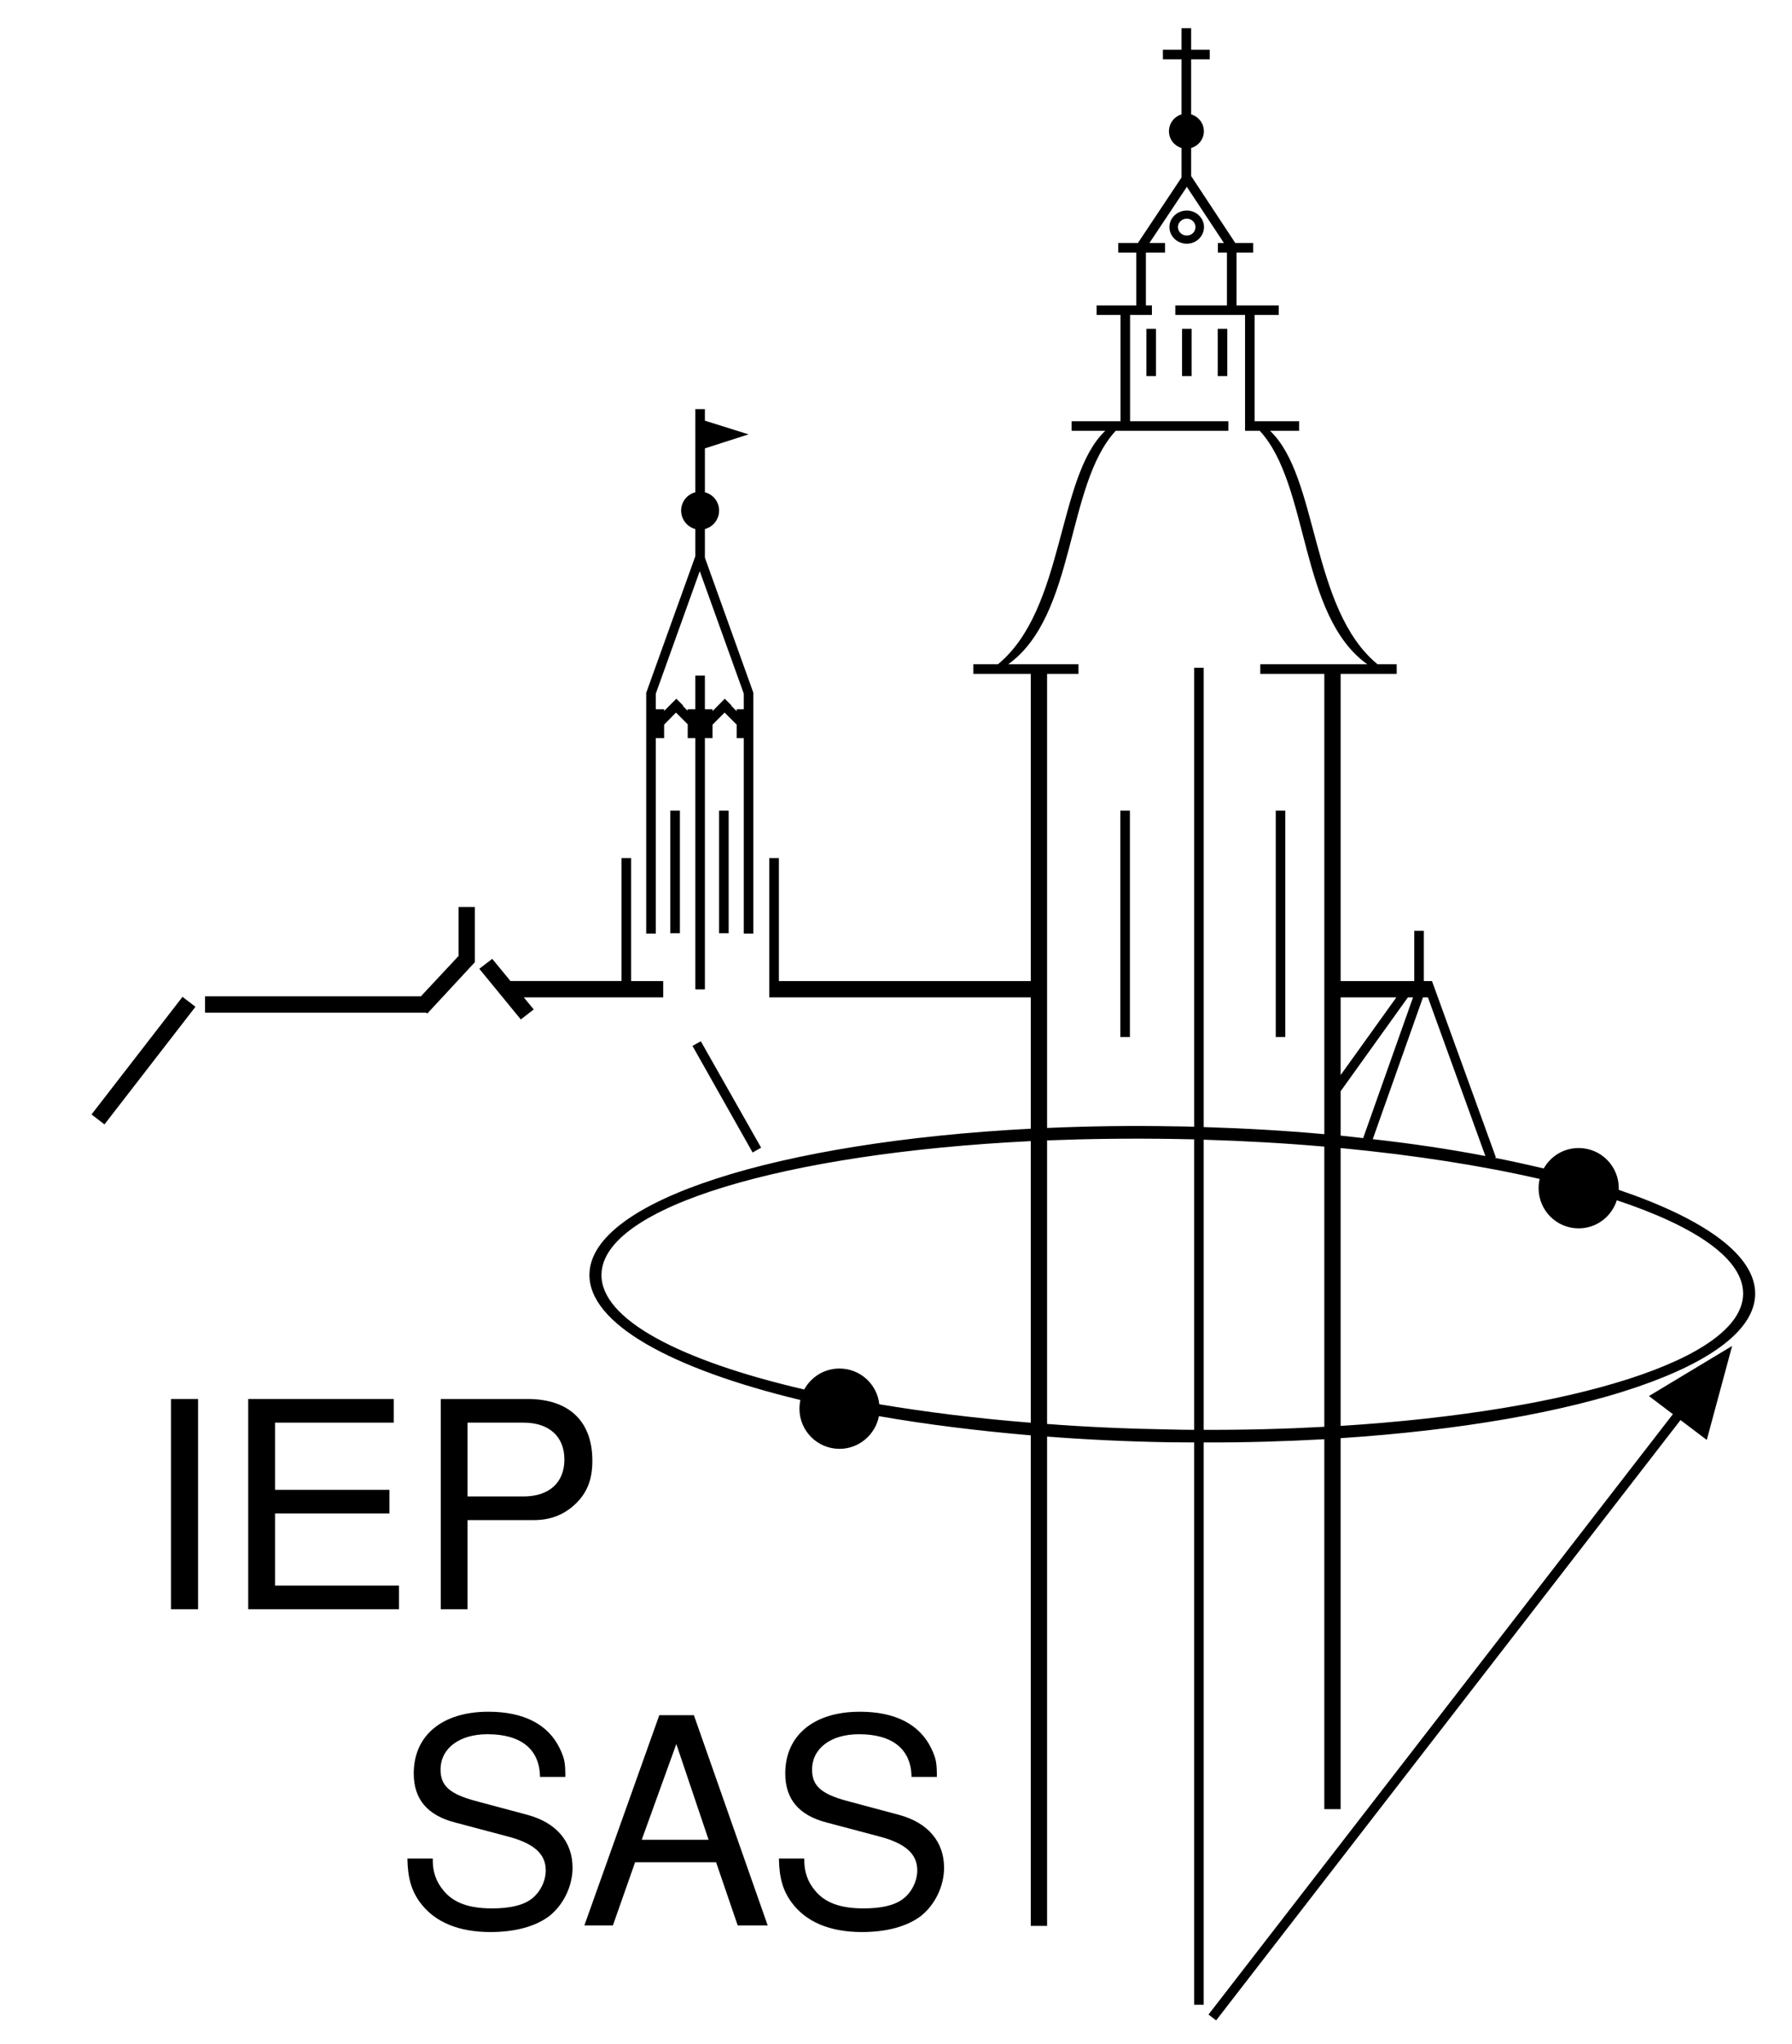 <?xml version="1.0" encoding="UTF-8" standalone="no"?>
<!-- Created with Inkscape (http://www.inkscape.org/) -->

<svg
   width="286pt"
   height="326pt"
   viewBox="0 0 286 326"
   version="1.1"
   id="SVGRoot"
   sodipodi:docname="SAS.IEP.Inkscape.path.svg"
   inkscape:version="1.1.2 (0a00cf5339, 2022-02-04)"
   xmlns:inkscape="http://www.inkscape.org/namespaces/inkscape"
   xmlns:sodipodi="http://sodipodi.sourceforge.net/DTD/sodipodi-0.dtd"
   xmlns="http://www.w3.org/2000/svg"
   xmlns:svg="http://www.w3.org/2000/svg">
  <sodipodi:namedview
     id="namedview1525"
     pagecolor="#ffffff"
     bordercolor="#666666"
     borderopacity="1.0"
     inkscape:pageshadow="2"
     inkscape:pageopacity="0.0"
     inkscape:pagecheckerboard="0"
     inkscape:document-units="pt"
     showgrid="true"
     inkscape:zoom="1"
     inkscape:cx="123.5"
     inkscape:cy="359"
     inkscape:window-width="1920"
     inkscape:window-height="979"
     inkscape:window-x="0"
     inkscape:window-y="0"
     inkscape:window-maximized="1"
     inkscape:current-layer="layer1">
    <inkscape:grid
       type="xygrid"
       id="grid5813" />
  </sodipodi:namedview>
  <defs
     id="defs1520" />
  <g
     inkscape:label="Layer 1"
     inkscape:groupmode="layer"
     id="layer1">
    <path
       style="fill:#000000;fill-opacity:1;fill-rule:evenodd;stroke:none"
       d="m 32.723,158.922 h 34.453 l 6.004,-6.43 v -7.824 h 2.605 v 8.816 l -7.59,8.188 -0.168,-0.141 H 32.723 Z M 218.211,105.957 C 207.312,98.164 209.039,77.363 201.055,68.719 h -2.348 V 50.238 h -11.129 v -1.527 h 8.238 v -8.418 h -1.441 v -1.531 h 0.961 l -5.918,-8.957 -5.973,8.957 h 2.492 v 1.531 h -3.055 v 8.418 h 0.961 v 1.527 h -3.484 V 67.188 h 15.684 v 1.531 h -17.977 c -8.012,8.645 -6.285,29.445 -17.156,37.238 h 11.211 v 1.531 h -5.008 v 72.434 c 6.566,-0.281 13.418,-0.395 20.465,-0.254 0.992,0 1.984,0.031 3.004,0.059 v -73.203 h 1.527 v 73.258 c 6.625,0.199 13.051,0.566 19.25,1.133 v -73.426 h -10.219 v -1.531 z M 202.695,68.719 c 7.789,7.34 6.43,28.395 17.156,37.238 h 3.059 v 1.531 h -8.945 v 63.992 l 8.891,-12.387 h -8.891 v -2.605 h 11.75 v -8.023 h 1.527 v 8.023 h 1.301 l 10.191,28.109 -0.141,0.09 c 2.691,0.535 5.293,1.102 7.785,1.699 1.105,-1.957 3.172,-3.262 5.578,-3.262 3.539,0 6.398,2.863 6.398,6.406 0,0.086 0,0.172 -0.027,0.254 13.699,4.648 21.91,10.457 21.797,16.695 -0.227,11.336 -28.082,20.43 -66.16,22.926 v 59.172 h -2.605 v -59.004 c -6.199,0.34 -12.625,0.539 -19.25,0.512 v 89.695 h -1.527 v -89.695 c -1.332,0 -2.633,-0.027 -3.965,-0.027 -6.711,-0.113 -13.219,-0.426 -19.504,-0.906 v 78.047 h -2.605 v -78.246 c -8.637,-0.738 -16.762,-1.758 -24.234,-3.062 -0.566,2.949 -3.172,5.215 -6.285,5.215 -3.539,0 -6.398,-2.863 -6.398,-6.402 0,-0.484 0.059,-0.938 0.145,-1.391 -20.695,-4.988 -33.805,-12.215 -33.664,-20.066 0.227,-11.758 30.152,-21.113 70.437,-23.207 v -20.945 h -41.73 v -22.219 h 1.531 v 19.613 h 40.199 v -49 h -9.172 v -1.531 h 3.934 c 10.73,-8.844 9.371,-29.898 17.129,-37.238 h -5.379 v -1.531 h 7.812 V 50.238 h -3.82 v -1.527 h 6.34 v -8.418 h -2.887 v -1.531 h 3.141 l 6.965,-10.457 v -4.703 c -1.16,-0.34 -2.008,-1.391 -2.008,-2.664 0,-1.277 0.848,-2.352 2.008,-2.691 V 9.457 h -2.973 V 7.93 h 2.973 V 4.5 h 1.531 v 3.43 h 2.969 v 1.527 h -2.969 v 8.789 c 1.16,0.34 2.035,1.414 2.035,2.691 0,1.273 -0.875,2.324 -2.035,2.664 v 4.477 l 7.047,10.684 h 2.859 v 1.531 h -2.66 v 8.418 h 6.738 v 1.527 h -3.852 V 67.188 h 7.105 v 1.531 z M 112.5,67.102 119.465,69.285 112.5,71.523 v 7 c 1.305,0.34 2.266,1.504 2.266,2.918 0,1.418 -0.961,2.609 -2.266,2.949 v 4.562 l 7.73,21.539 -0.027,0.027 h 0.027 v 38.398 h -1.527 v -31.172 h -1.133 v -2.152 l -1.926,-1.93 -1.926,1.93 v 2.152 H 112.5 v 40.074 h -1.527 v -40.074 h -1.215 v -2.211 l -1.871,-1.871 -1.895,1.93 v 2.152 h -1.332 v 31.172 h -1.527 v -38.398 l 7.84,-21.793 v -4.336 c -1.301,-0.34 -2.266,-1.531 -2.266,-2.949 0,-1.414 0.965,-2.578 2.266,-2.918 V 65.262 H 112.5 Z m 112.195,91.992 -10.73,14.965 v 7.086 c 1.188,0.141 2.406,0.254 3.594,0.395 l 7.957,-22.445 z m 2.406,0 -8.012,22.617 c 6.34,0.707 12.371,1.613 17.977,2.691 l -9.172,-25.309 z m 30.941,32.363 c -0.82,2.582 -3.227,4.48 -6.086,4.48 -3.539,0 -6.398,-2.863 -6.398,-6.406 0,-0.512 0.055,-0.992 0.172,-1.473 -9.23,-2.129 -19.988,-3.801 -31.766,-4.934 v 44.324 c 37.027,-2.324 64.035,-10.625 64.234,-21 0.113,-5.555 -7.445,-10.77 -20.156,-14.992 z m -124.055,26.84 c 3.285,0 6.004,2.492 6.344,5.695 7.445,1.246 15.57,2.266 24.176,2.949 v -44.922 c -39.211,1.93 -68.312,10.488 -68.512,21.258 -0.141,7.141 12.457,13.742 32.359,18.363 1.102,-2.012 3.199,-3.344 5.633,-3.344 z m -13.871,-34.461 -9.598,-17.004 1.332,-0.738 9.625,16.977 z m 67.406,-2.156 c 1.02,0.031 2.039,0.031 3.059,0.059 v 46.336 c -1.305,0 -2.605,-0.027 -3.938,-0.059 -6.707,-0.113 -13.246,-0.395 -19.531,-0.879 v -45.23 c 6.566,-0.254 13.387,-0.34 20.41,-0.227 z m 4.586,0.113 c 6.625,0.199 13.078,0.566 19.25,1.105 v 44.691 c -6.199,0.34 -12.625,0.512 -19.25,0.484 z m 2.238,-121.805 v -7.539 h 1.527 v 7.539 z m -5.691,0 v -7.539 h 1.527 v 7.539 z m -5.691,0 v -7.539 h 1.527 v 7.539 z m -71.285,31.117 -7.02,19.555 v 2.465 h 1.332 v 0.285 l 1.953,-1.957 1.074,1.078 -0.055,0.055 0.793,0.797 v -0.258 h 1.215 v -5.355 h 1.527 v 5.355 h 1.219 v 0.312 l 1.953,-1.984 1.078,1.078 -0.031,0.055 0.852,0.852 v -0.312 h 1.133 v -2.492 z m 160.719,138.582 -4.191,-3.172 -74.117,95.762 -1.215,-0.938 74.113,-95.762 -3.82,-2.891 13.277,-7.992 z m -68.793,-64.273 v -36.105 h 1.527 v 36.105 z m -24.801,0 v -36.105 h 1.527 v 36.105 z m -71.824,-16.551 v -19.555 h 1.531 v 19.555 z m 7.785,0 v -19.555 h 1.527 v 19.555 z m -15.57,7.625 V 136.875 h 1.531 v 19.613 h 5.121 v 2.605 H 83.598 l 1.586,1.926 -2.066,1.59 -6.625,-8.078 2.066,-1.586 2.914,3.543 z m -84.59,21.281 14.523,-18.762 2.066,1.586 -14.523,18.762 -2.066,-1.586 M 189.41,34.881 c 0.766,0 1.387,0.598 1.387,1.332 0,0.766 -0.621,1.359 -1.387,1.359 -0.766,0 -1.414,-0.594 -1.414,-1.359 0,-0.734 0.648,-1.332 1.414,-1.332 z m 0,-1.301 c 1.5,0 2.746,1.187 2.746,2.633 0,1.477 -1.246,2.664 -2.746,2.664 -1.527,0 -2.773,-1.188 -2.773,-2.664 0,-1.445 1.246,-2.633 2.773,-2.633 z"
       id="path1760" />
    <g
       aria-label="SAS"
       id="text5078"
       style="font-size:46px;line-height:1.25;font-family:'Nimbus Sans';-inkscape-font-specification:'Nimbus Sans';stroke-width:0.75">
      <path
         d="m 90.228,283.435 c 0,-2.3 -0.138,-2.944 -0.874,-4.508 -1.84,-3.864 -5.75,-5.888 -11.408,-5.888 -7.36,0 -11.914,3.772 -11.914,9.844 0,4.094 2.162,6.67 6.578,7.82 l 8.326,2.208 c 4.278,1.104 6.164,2.806 6.164,5.428 0,1.794 -0.966,3.634 -2.392,4.646 -1.334,0.966 -3.45,1.426 -6.164,1.426 -3.68,0 -6.118,-0.874 -7.728,-2.806 -1.242,-1.472 -1.794,-3.082 -1.748,-5.152 h -4.048 c 0.046,3.082 0.644,5.106 1.978,6.946 2.3,3.174 6.164,4.784 11.27,4.784 4.002,0 7.268,-0.92 9.43,-2.576 2.254,-1.794 3.68,-4.784 3.68,-7.682 0,-4.14 -2.576,-7.176 -7.13,-8.418 l -8.418,-2.254 c -4.048,-1.104 -5.52,-2.392 -5.52,-4.968 0,-3.404 2.99,-5.658 7.498,-5.658 5.336,0 8.326,2.392 8.372,6.808 z"
         id="path14017" />
      <path
         d="m 114.286,297.051 3.45,10.074 h 4.784 l -11.776,-33.534 h -5.52 l -11.96,33.534 h 4.554 l 3.542,-10.074 z m -1.196,-3.588 h -10.672 l 5.52,-15.272 z"
         id="path14019" />
      <path
         d="m 149.522,283.435 c 0,-2.3 -0.138,-2.944 -0.874,-4.508 -1.84,-3.864 -5.75,-5.888 -11.408,-5.888 -7.36,0 -11.914,3.772 -11.914,9.844 0,4.094 2.162,6.67 6.578,7.82 l 8.326,2.208 c 4.278,1.104 6.164,2.806 6.164,5.428 0,1.794 -0.966,3.634 -2.392,4.646 -1.334,0.966 -3.45,1.426 -6.164,1.426 -3.68,0 -6.118,-0.874 -7.728,-2.806 -1.242,-1.472 -1.794,-3.082 -1.748,-5.152 h -4.048 c 0.046,3.082 0.644,5.106 1.978,6.946 2.3,3.174 6.164,4.784 11.27,4.784 4.002,0 7.268,-0.92 9.43,-2.576 2.254,-1.794 3.68,-4.784 3.68,-7.682 0,-4.14 -2.576,-7.176 -7.13,-8.418 l -8.418,-2.254 c -4.048,-1.104 -5.52,-2.392 -5.52,-4.968 0,-3.404 2.99,-5.658 7.498,-5.658 5.336,0 8.326,2.392 8.372,6.808 z"
         id="path14021" />
    </g>
    <g
       aria-label="IEP"
       id="text12238"
       style="font-size:46px;line-height:1.25;font-family:'Nimbus Sans';-inkscape-font-specification:'Nimbus Sans';stroke-width:0.75">
      <path
         d="m 31.611,223.154 h -4.324 v 33.534 h 4.324 z"
         id="path13992" />
      <path
         d="m 43.893,241.416 h 18.262 v -3.772 h -18.262 v -10.718 h 18.952 v -3.772 h -23.23 v 33.534 h 24.058 v -3.772 h -19.78 z"
         id="path13994" />
      <path
         d="m 74.621,242.474 h 10.534 c 2.622,0 4.692,-0.782 6.486,-2.392 2.024,-1.84 2.898,-4.002 2.898,-7.084 0,-6.302 -3.726,-9.844 -10.35,-9.844 h -13.846 v 33.534 h 4.278 z m 0,-3.772 v -11.776 h 8.924 c 4.094,0 6.532,2.208 6.532,5.888 0,3.68 -2.438,5.888 -6.532,5.888 z"
         id="path13996" />
    </g>
  </g>
</svg>
